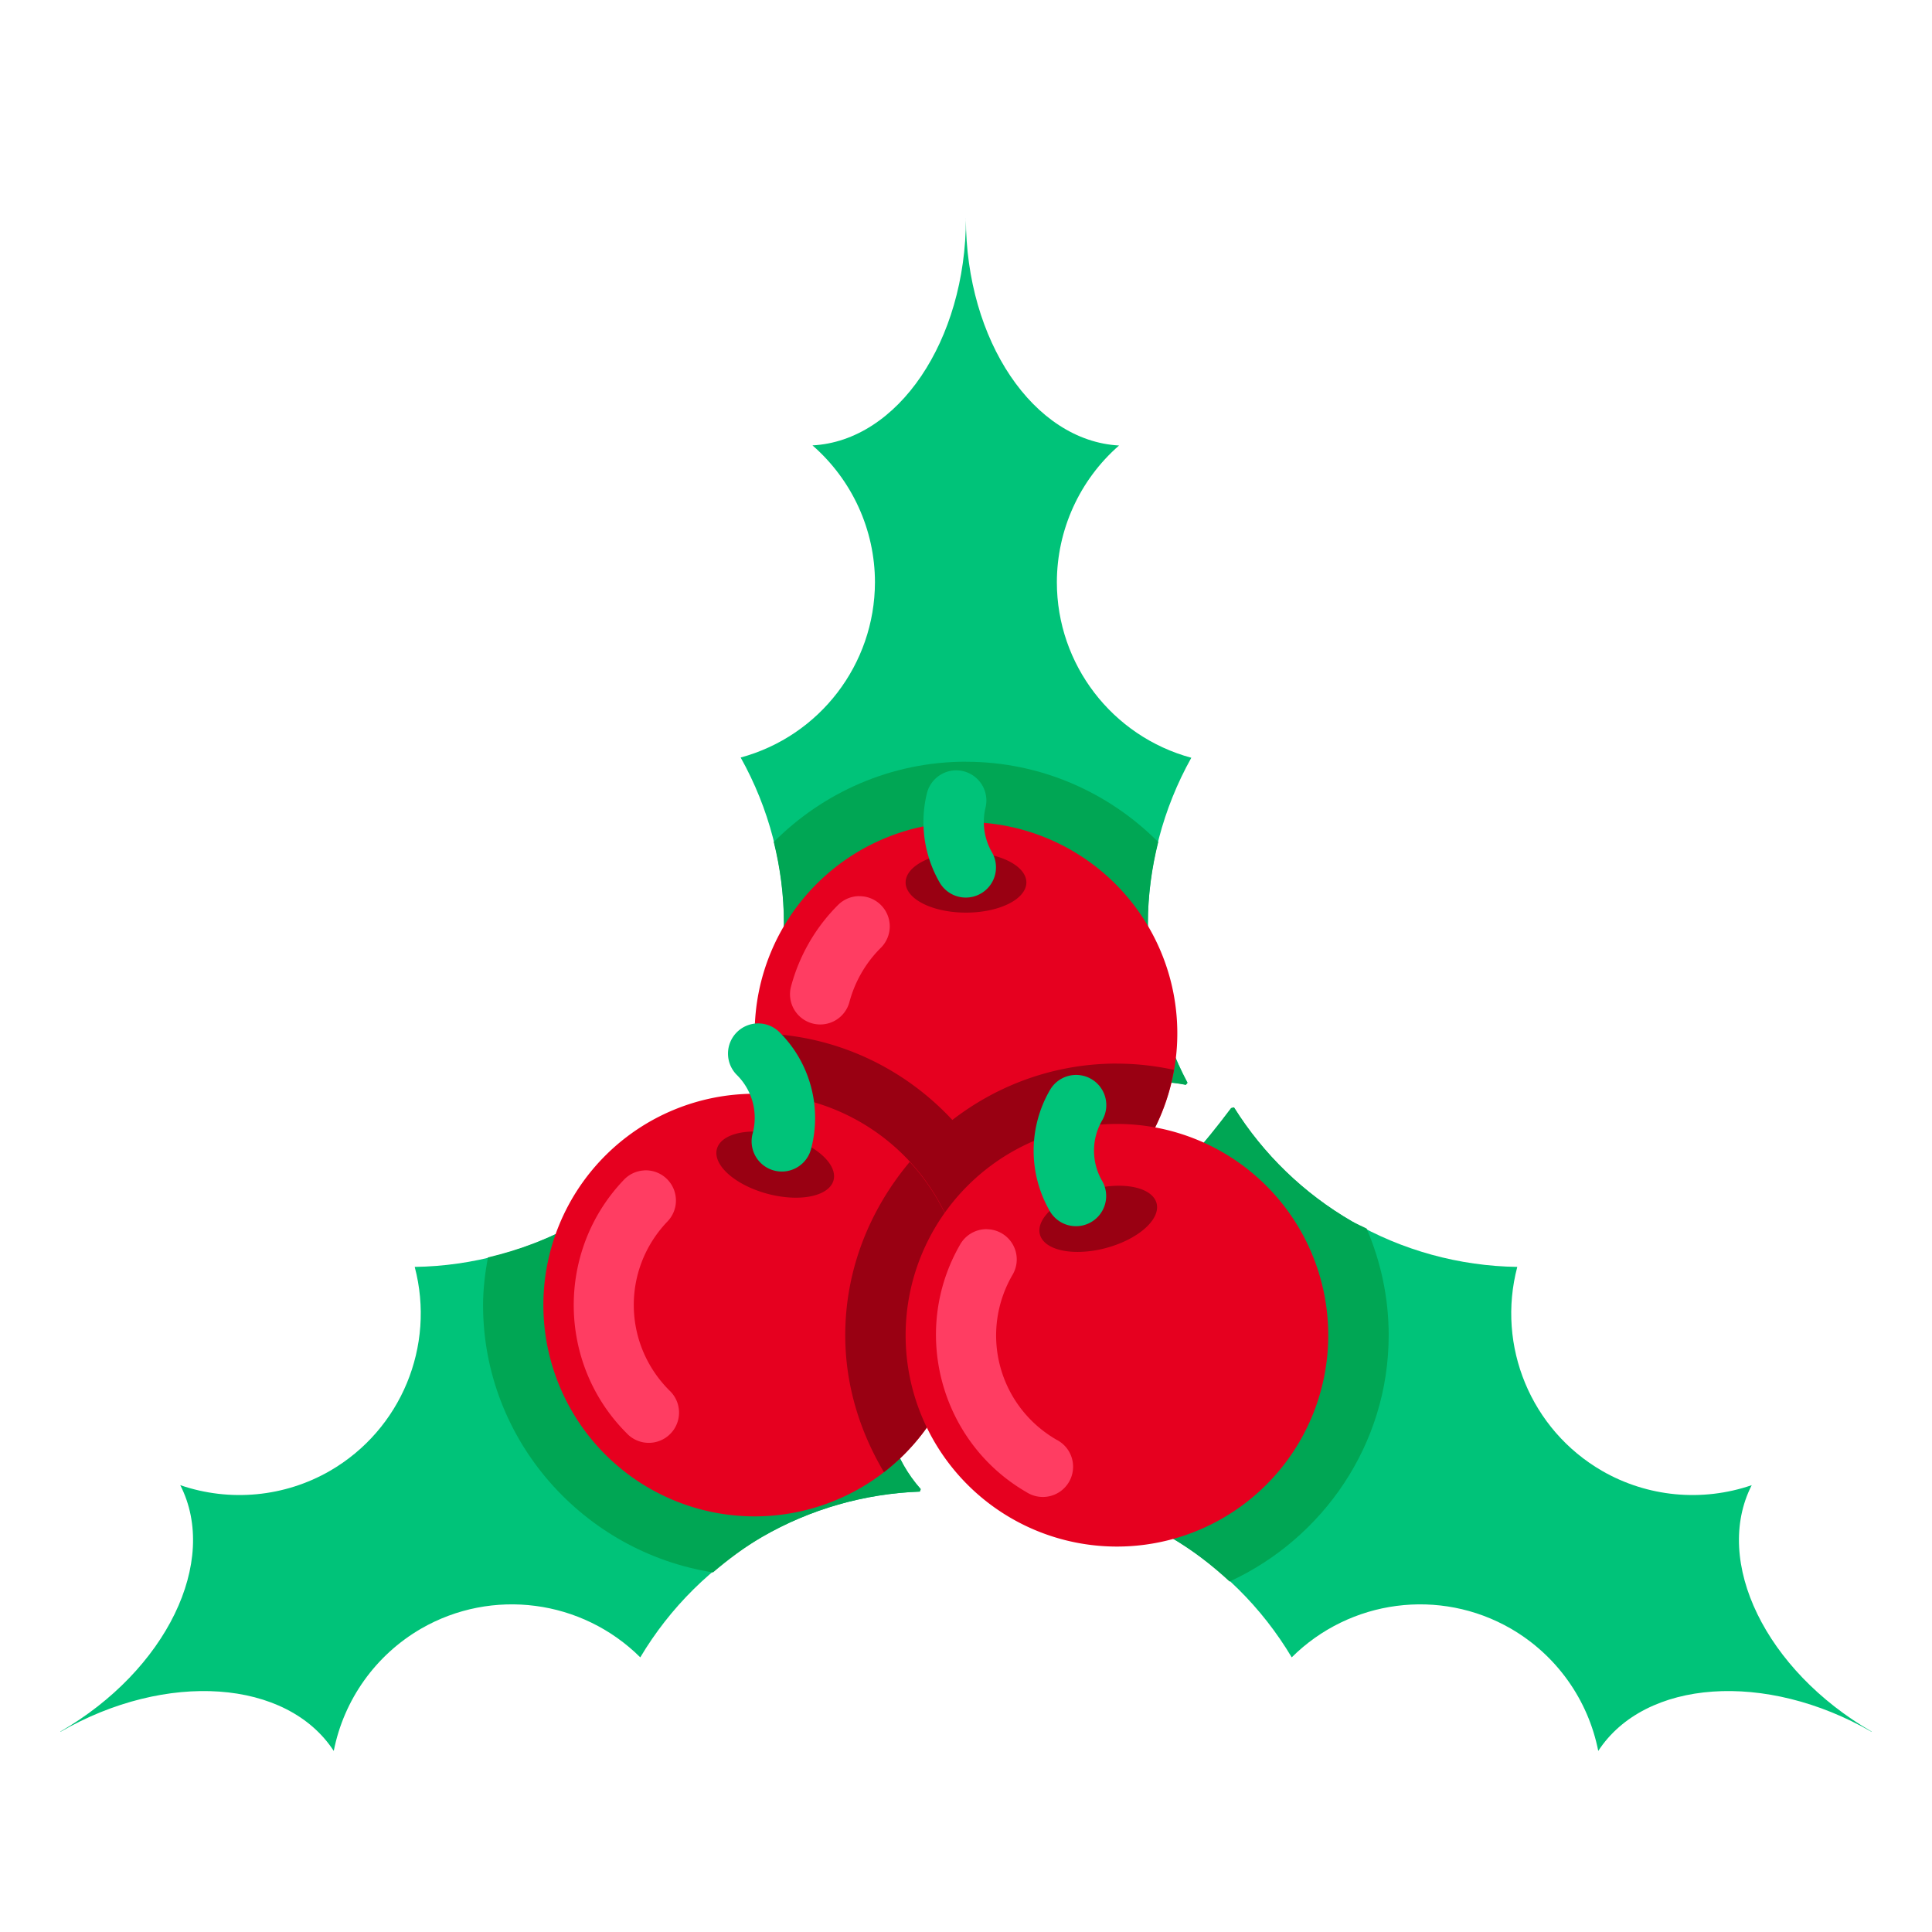 <?xml version="1.0" encoding="UTF-8" standalone="no"?>
<!-- Created with Inkscape (http://www.inkscape.org/) -->

<svg
   xmlns:dc="http://purl.org/dc/elements/1.1/"
   xmlns:cc="http://creativecommons.org/ns#"
   xmlns:rdf="http://www.w3.org/1999/02/22-rdf-syntax-ns#"
   xmlns:svg="http://www.w3.org/2000/svg"
   xmlns="http://www.w3.org/2000/svg"
   xmlns:sodipodi="http://sodipodi.sourceforge.net/DTD/sodipodi-0.dtd"
   xmlns:inkscape="http://www.inkscape.org/namespaces/inkscape"
   width="32"
   height="32"
   viewBox="0 0 32 32"
   id="svg4244"
   version="1.1"
   inkscape:version="0.91 r13725"
   sodipodi:docname="25.svg">
  <defs
     id="defs4246" />
  <sodipodi:namedview
     id="base"
     pagecolor="#ffffff"
     bordercolor="#666666"
     borderopacity="1.0"
     inkscape:pageopacity="0.0"
     inkscape:pageshadow="2"
     inkscape:zoom="4"
     inkscape:cx="-7.403004"
     inkscape:cy="-17.081054"
     inkscape:document-units="px"
     inkscape:current-layer="g4783"
     showgrid="true"
     units="px"
     inkscape:window-width="1366"
     inkscape:window-height="705"
     inkscape:window-x="-8"
     inkscape:window-y="-8"
     inkscape:window-maximized="1"
     inkscape:snap-bbox="true"
     inkscape:bbox-paths="true"
     inkscape:bbox-nodes="true"
     inkscape:snap-bbox-edge-midpoints="true"
     inkscape:snap-bbox-midpoints="true">
    <inkscape:grid
       type="xygrid"
       id="grid4252" />
  </sodipodi:namedview>
  <g
     inkscape:label="Layer 1"
     inkscape:groupmode="layer"
     id="layer1"
     transform="translate(0,-1020.362)">
    <g
       id="g4783"
       transform="translate(-4.259,-3.033)">
      <g
         id="g8184">
        <path
           sodipodi:nodetypes="cccccccccccccccc"
           inkscape:connector-curvature="0"
           id="path5948"
           d="m 5.259,1052.08 c 1.754,-1.012 3.753,-0.872 4.528,0.316 0.168,-0.852 0.695,-1.589 1.446,-2.025 1.178,-0.68 2.666,-0.484 3.631,0.475 0.492,-0.826 1.186,-1.513 2.017,-1.996 0.796,-0.46 1.694,-0.716 2.612,-0.75 l 0.015,-0.041 c -0.901,-1.019 -0.681,-2.478 -0.26,-4.056 -1.575,-0.421 -2.123,-0.581 -3.381,-2.254 l -0.045,-0.012 c -0.488,0.779 -1.159,1.427 -1.955,1.888 -0.834,0.481 -1.777,0.74 -2.739,0.754 0.347,1.313 -0.227,2.696 -1.402,3.377 -0.753,0.435 -1.659,0.52 -2.481,0.238 0.645,1.264 -0.232,3.067 -1.986,4.081 z"
           style="fill:#00c379;fill-opacity:1;stroke:none;stroke-width:2;stroke-linecap:round;stroke-linejoin:round;stroke-opacity:1" />
        <path
           id="path5981"
           d="m 15.822,1041.737 c -0.488,0.779 -1.159,1.428 -1.955,1.889 -0.478,0.276 -0.994,0.47 -1.527,0.596 -0.046,0.257 -0.08,0.519 -0.08,0.789 -6e-6,2.237 1.662,4.09 3.809,4.428 0.255,-0.217 0.523,-0.419 0.814,-0.588 0.796,-0.46 1.693,-0.716 2.611,-0.75 l 0.016,-0.041 c -0.434,-0.491 -0.604,-1.085 -0.621,-1.744 -0.437,0.717 -1.219,1.195 -2.129,1.195 -1.393,0 -2.5,-1.107 -2.5,-2.5 -4e-6,-1.312 0.987,-2.359 2.266,-2.477 -0.206,-0.225 -0.409,-0.457 -0.656,-0.785 l -0.047,-0.012 z m 3.189,2.197 c 0.065,0.137 0.117,0.281 0.156,0.432 0.03,-0.122 0.049,-0.239 0.082,-0.363 -0.092,-0.025 -0.153,-0.045 -0.238,-0.068 z"
           style="fill:#00a654;fill-opacity:1;stroke:none;stroke-width:2;stroke-linecap:round;stroke-linejoin:round;stroke-opacity:1"
           inkscape:connector-curvature="0" />
        <path
           sodipodi:nodetypes="cccccccccccccccc"
           inkscape:connector-curvature="0"
           id="path5923"
           d="m 20.257,1027.011 c 6.92e-4,2.025 1.121,3.686 2.537,3.763 -0.654,0.571 -1.029,1.397 -1.03,2.265 0,1.36 0.914,2.551 2.227,2.907 -0.469,0.839 -0.717,1.784 -0.72,2.745 0,0.919 0.227,1.825 0.657,2.637 l -0.028,0.033 c -1.333,-0.271 -2.487,0.649 -3.643,1.803 -1.152,-1.154 -1.565,-1.548 -3.642,-1.801 l -0.029,-0.035 c 0.431,-0.813 0.656,-1.718 0.658,-2.637 0,-0.963 -0.248,-1.909 -0.717,-2.749 1.31,-0.356 2.221,-1.544 2.224,-2.902 0,-0.87 -0.379,-1.697 -1.035,-2.268 1.417,-0.074 2.54,-1.734 2.542,-3.76 z"
           style="fill:#00c379;fill-opacity:1;stroke:none;stroke-width:2;stroke-linecap:round;stroke-linejoin:round;stroke-opacity:1" />
        <path
           id="path5977"
           d="m 20.259,1036.011 c -1.24,0 -2.367,0.51 -3.184,1.33 0.109,0.44 0.168,0.892 0.168,1.35 -0.001,0.919 -0.228,1.824 -0.658,2.637 l 0.029,0.035 c 0.592,0.072 1.039,0.16 1.416,0.27 -0.169,-0.338 -0.271,-0.714 -0.271,-1.121 -3e-6,-1.393 1.107,-2.5 2.5,-2.5 1.393,0 2.5,1.107 2.5,2.5 1e-6,0.345 -0.07,0.669 -0.193,0.967 0.428,-0.154 0.87,-0.209 1.334,-0.115 l 0.027,-0.033 c -0.43,-0.813 -0.656,-1.719 -0.656,-2.639 0.001,-0.457 0.062,-0.909 0.172,-1.35 -0.816,-0.82 -1.943,-1.33 -3.184,-1.33 z m -0.182,6.982 c 0.063,0.063 0.112,0.104 0.18,0.172 0.062,-0.062 0.124,-0.112 0.186,-0.172 -0.062,0 -0.121,0.018 -0.184,0.018 -0.062,0 -0.121,-0.013 -0.182,-0.018 z"
           style="fill:#00a654;fill-opacity:1;stroke:none;stroke-width:2;stroke-linecap:round;stroke-linejoin:round;stroke-opacity:1"
           inkscape:connector-curvature="0" />
        <path
           style="fill:#00c379;fill-opacity:1;stroke:none;stroke-width:2;stroke-linecap:round;stroke-linejoin:round;stroke-opacity:1"
           d="m 35.259,1052.08 c -1.754,-1.012 -3.753,-0.872 -4.528,0.316 -0.168,-0.852 -0.695,-1.589 -1.446,-2.025 -1.178,-0.68 -2.666,-0.484 -3.631,0.475 -0.492,-0.826 -1.186,-1.513 -2.017,-1.996 -0.796,-0.46 -1.694,-0.716 -2.612,-0.75 l -0.015,-0.041 c 0.901,-1.019 0.681,-2.478 0.26,-4.056 1.575,-0.421 2.123,-0.581 3.381,-2.254 l 0.045,-0.012 c 0.488,0.779 1.159,1.427 1.955,1.888 0.834,0.481 1.777,0.74 2.739,0.754 -0.347,1.313 0.227,2.696 1.402,3.377 0.753,0.435 1.659,0.52 2.481,0.238 -0.645,1.264 0.232,3.067 1.986,4.081 z"
           id="path5946"
           inkscape:connector-curvature="0"
           sodipodi:nodetypes="cccccccccccccccc" />
        <path
           id="circle5931"
           d="m 23.759,1040.511 a 3.5,3.5 0 0 1 -3.5,3.5 3.5,3.5 0 0 1 -3.5,-3.5 3.5,3.5 0 0 1 3.5,-3.5 3.5,3.5 0 0 1 3.5,3.5 z"
           style="fill:#e6001f;fill-opacity:1;stroke:none;stroke-width:2;stroke-linecap:round;stroke-linejoin:round;stroke-opacity:1" />
        <path
           id="path5979"
           d="m 24.697,1041.737 -0.047,0.012 c -0.483,0.642 -0.86,1.061 -1.232,1.357 1.066,0.286 1.842,1.242 1.842,2.404 3e-6,1.393 -1.107,2.5 -2.5,2.5 -0.532,0 -1.021,-0.164 -1.424,-0.441 -0.088,0.172 -0.191,0.337 -0.326,0.49 l 0.016,0.041 c 0.919,0.034 1.815,0.29 2.611,0.75 0.358,0.208 0.686,0.461 0.988,0.74 1.547,-0.714 2.635,-2.273 2.635,-4.08 2e-6,-0.625 -0.132,-1.223 -0.365,-1.766 -0.08,-0.041 -0.164,-0.074 -0.242,-0.119 -0.796,-0.461 -1.467,-1.109 -1.955,-1.889 z"
           style="fill:#00a654;fill-opacity:1;stroke:none;stroke-width:2;stroke-linecap:round;stroke-linejoin:round;stroke-opacity:1"
           inkscape:connector-curvature="0" />
        <path
           id="circle5961"
           d="m 22.759,1041.011 c -1.803,0 -3.358,1.081 -4.074,2.623 a 3.5,3.5 0 0 0 1.574,0.377 3.5,3.5 0 0 0 0.539,-0.045 c 0.444,-0.566 1.123,-0.931 1.902,-0.949 a 3.5,3.5 0 0 0 1.002,-1.902 c -0.305,-0.066 -0.62,-0.103 -0.943,-0.103 z"
           style="color:#000000;font-style:normal;font-variant:normal;font-weight:normal;font-stretch:normal;font-size:medium;line-height:normal;font-family:sans-serif;text-indent:0;text-align:start;text-decoration:none;text-decoration-line:none;text-decoration-style:solid;text-decoration-color:#000000;letter-spacing:normal;word-spacing:normal;text-transform:none;direction:ltr;block-progression:tb;writing-mode:lr-tb;baseline-shift:baseline;text-anchor:start;white-space:normal;clip-rule:nonzero;display:inline;overflow:visible;visibility:visible;opacity:1;isolation:auto;mix-blend-mode:normal;color-interpolation:sRGB;color-interpolation-filters:linearRGB;solid-color:#000000;solid-opacity:1;fill:#990012;fill-opacity:1;fill-rule:nonzero;stroke:none;stroke-width:2;stroke-linecap:round;stroke-linejoin:round;stroke-miterlimit:4;stroke-dasharray:none;stroke-dashoffset:0;stroke-opacity:1;color-rendering:auto;image-rendering:auto;shape-rendering:auto;text-rendering:auto;enable-background:accumulate"
           inkscape:connector-curvature="0" />
        <path
           id="circle5953"
           d="m 16.759,1040.511 a 3.5,3.5 0 0 0 0.713,2.111 c 0.612,0.18 1.118,0.581 1.434,1.117 a 3.5,3.5 0 0 0 1.354,0.272 3.5,3.5 0 0 0 0.846,-0.107 c -0.499,-1.941 -2.256,-3.393 -4.346,-3.393 z"
           style="color:#000000;font-style:normal;font-variant:normal;font-weight:normal;font-stretch:normal;font-size:medium;line-height:normal;font-family:sans-serif;text-indent:0;text-align:start;text-decoration:none;text-decoration-line:none;text-decoration-style:solid;text-decoration-color:#000000;letter-spacing:normal;word-spacing:normal;text-transform:none;direction:ltr;block-progression:tb;writing-mode:lr-tb;baseline-shift:baseline;text-anchor:start;white-space:normal;clip-rule:nonzero;display:inline;overflow:visible;visibility:visible;opacity:1;isolation:auto;mix-blend-mode:normal;color-interpolation:sRGB;color-interpolation-filters:linearRGB;solid-color:#000000;solid-opacity:1;fill:#990012;fill-opacity:1;fill-rule:nonzero;stroke:none;stroke-width:2;stroke-linecap:round;stroke-linejoin:round;stroke-miterlimit:4;stroke-dasharray:none;stroke-dashoffset:0;stroke-opacity:1;color-rendering:auto;image-rendering:auto;shape-rendering:auto;text-rendering:auto;enable-background:accumulate"
           inkscape:connector-curvature="0" />
        <path
           id="path5927"
           d="m 20.259,1045.011 a 3.5,3.5 0 0 1 -3.5,3.5 3.5,3.5 0 0 1 -3.5,-3.5 3.5,3.5 0 0 1 3.5,-3.5 3.5,3.5 0 0 1 3.5,3.5 z"
           style="fill:#e6001f;fill-opacity:1;stroke:none;stroke-width:2;stroke-linecap:round;stroke-linejoin:round;stroke-opacity:1" />
        <path
           id="circle5969"
           d="m 19.327,1042.64 c -0.657,0.783 -1.068,1.777 -1.068,2.871 -2e-6,0.83 0.244,1.598 0.641,2.268 a 3.5,3.5 0 0 0 1.359,-2.768 3.5,3.5 0 0 0 -0.932,-2.371 z"
           style="color:#000000;font-style:normal;font-variant:normal;font-weight:normal;font-stretch:normal;font-size:medium;line-height:normal;font-family:sans-serif;text-indent:0;text-align:start;text-decoration:none;text-decoration-line:none;text-decoration-style:solid;text-decoration-color:#000000;letter-spacing:normal;word-spacing:normal;text-transform:none;direction:ltr;block-progression:tb;writing-mode:lr-tb;baseline-shift:baseline;text-anchor:start;white-space:normal;clip-rule:nonzero;display:inline;overflow:visible;visibility:visible;opacity:1;isolation:auto;mix-blend-mode:normal;color-interpolation:sRGB;color-interpolation-filters:linearRGB;solid-color:#000000;solid-opacity:1;fill:#990012;fill-opacity:1;fill-rule:nonzero;stroke:none;stroke-width:2;stroke-linecap:round;stroke-linejoin:round;stroke-miterlimit:4;stroke-dasharray:none;stroke-dashoffset:0;stroke-opacity:1;color-rendering:auto;image-rendering:auto;shape-rendering:auto;text-rendering:auto;enable-background:accumulate"
           inkscape:connector-curvature="0" />
        <path
           id="circle5929"
           d="m 26.259,1045.511 a 3.5,3.5 0 0 1 -3.5,3.5 3.5,3.5 0 0 1 -3.5,-3.5 3.5,3.5 0 0 1 3.5,-3.5 3.5,3.5 0 0 1 3.5,3.5 z"
           style="fill:#e6001f;fill-opacity:1;stroke:none;stroke-width:2;stroke-linecap:round;stroke-linejoin:round;stroke-opacity:1" />
        <path
           id="path6001"
           d="m 287.505,1002.567 a 1,0.5 0 0 1 -1,0.5 1,0.5 0 0 1 -1,-0.5 1,0.5 0 0 1 1,-0.5 1,0.5 0 0 1 1,0.5 z"
           style="fill:#990012;fill-opacity:1;stroke:none;stroke-width:2;stroke-linecap:round;stroke-linejoin:round;stroke-opacity:1"
           transform="matrix(0.966,0.259,-0.259,0.966,0,0)" />
        <path
           id="ellipse6003"
           d="m 21.259,1038.011 a 1,0.5 0 0 1 -1,0.5 1,0.5 0 0 1 -1,-0.5 1,0.5 0 0 1 1,-0.5 1,0.5 0 0 1 1,0.5 z"
           style="fill:#990012;fill-opacity:1;stroke:none;stroke-width:2;stroke-linecap:round;stroke-linejoin:round;stroke-opacity:1" />
        <path
           id="ellipse6005"
           d="m 249.543,1013.675 a 1,0.5 0 0 1 -1,0.5 1,0.5 0 0 1 -1,-0.5 1,0.5 0 0 1 1,-0.5 1,0.5 0 0 1 1,0.5 z"
           style="fill:#990012;fill-opacity:1;stroke:none;stroke-width:2;stroke-linecap:round;stroke-linejoin:round;stroke-opacity:1"
           transform="matrix(-0.966,0.259,0.259,0.966,0,0)" />
        <path
           inkscape:connector-curvature="0"
           id="circle6007"
           d="m 18.48,1038.238 a 0.5,0.5 0 0 0 -0.344,0.15 c -0.372,0.372 -0.639,0.837 -0.775,1.346 a 0.5,0.5 0 1 0 0.967,0.258 c 0.091,-0.339 0.269,-0.648 0.518,-0.896 a 0.5,0.5 0 0 0 -0.365,-0.857 z"
           style="color:#000000;font-style:normal;font-variant:normal;font-weight:normal;font-stretch:normal;font-size:medium;line-height:normal;font-family:sans-serif;text-indent:0;text-align:start;text-decoration:none;text-decoration-line:none;text-decoration-style:solid;text-decoration-color:#000000;letter-spacing:normal;word-spacing:normal;text-transform:none;direction:ltr;block-progression:tb;writing-mode:lr-tb;baseline-shift:baseline;text-anchor:start;white-space:normal;clip-rule:nonzero;display:inline;overflow:visible;visibility:visible;opacity:1;isolation:auto;mix-blend-mode:normal;color-interpolation:sRGB;color-interpolation-filters:linearRGB;solid-color:#000000;solid-opacity:1;fill:#ff3d62;fill-opacity:1;fill-rule:nonzero;stroke:none;stroke-width:1;stroke-linecap:round;stroke-linejoin:round;stroke-miterlimit:4;stroke-dasharray:none;stroke-dashoffset:0;stroke-opacity:1;color-rendering:auto;image-rendering:auto;shape-rendering:auto;text-rendering:auto;enable-background:accumulate" />
        <path
           inkscape:connector-curvature="0"
           id="circle6009"
           d="m 14.928,1042.781 a 0.5,0.5 0 0 0 -0.34,0.16 c -1.12,1.175 -1.099,3.043 0.049,4.191 a 0.501,0.501 0 1 0 0.709,-0.707 c -0.772,-0.772 -0.788,-2.005 -0.035,-2.795 a 0.5,0.5 0 0 0 -0.383,-0.85 z"
           style="color:#000000;font-style:normal;font-variant:normal;font-weight:normal;font-stretch:normal;font-size:medium;line-height:normal;font-family:sans-serif;text-indent:0;text-align:start;text-decoration:none;text-decoration-line:none;text-decoration-style:solid;text-decoration-color:#000000;letter-spacing:normal;word-spacing:normal;text-transform:none;direction:ltr;block-progression:tb;writing-mode:lr-tb;baseline-shift:baseline;text-anchor:start;white-space:normal;clip-rule:nonzero;display:inline;overflow:visible;visibility:visible;opacity:1;isolation:auto;mix-blend-mode:normal;color-interpolation:sRGB;color-interpolation-filters:linearRGB;solid-color:#000000;solid-opacity:1;fill:#ff3d62;fill-opacity:1;fill-rule:nonzero;stroke:none;stroke-width:1;stroke-linecap:round;stroke-linejoin:round;stroke-miterlimit:4;stroke-dasharray:none;stroke-dashoffset:0;stroke-opacity:1;color-rendering:auto;image-rendering:auto;shape-rendering:auto;text-rendering:auto;enable-background:accumulate" />
        <path
           inkscape:connector-curvature="0"
           id="circle6011"
           d="m 20.602,1043.754 a 0.5,0.5 0 0 0 -0.441,0.256 c -0.825,1.43 -0.33,3.274 1.1,4.1 a 0.501,0.501 0 1 0 0.5,-0.867 c -0.962,-0.555 -1.288,-1.771 -0.732,-2.732 a 0.5,0.5 0 0 0 -0.426,-0.756 z"
           style="color:#000000;font-style:normal;font-variant:normal;font-weight:normal;font-stretch:normal;font-size:medium;line-height:normal;font-family:sans-serif;text-indent:0;text-align:start;text-decoration:none;text-decoration-line:none;text-decoration-style:solid;text-decoration-color:#000000;letter-spacing:normal;word-spacing:normal;text-transform:none;direction:ltr;block-progression:tb;writing-mode:lr-tb;baseline-shift:baseline;text-anchor:start;white-space:normal;clip-rule:nonzero;display:inline;overflow:visible;visibility:visible;opacity:1;isolation:auto;mix-blend-mode:normal;color-interpolation:sRGB;color-interpolation-filters:linearRGB;solid-color:#000000;solid-opacity:1;fill:#ff3d62;fill-opacity:1;fill-rule:nonzero;stroke:none;stroke-width:1;stroke-linecap:round;stroke-linejoin:round;stroke-miterlimit:4;stroke-dasharray:none;stroke-dashoffset:0;stroke-opacity:1;color-rendering:auto;image-rendering:auto;shape-rendering:auto;text-rendering:auto;enable-background:accumulate" />
        <path
           inkscape:connector-curvature="0"
           id="path6013"
           d="m 16.83,1040.346 a 0.5,0.5 0 0 1 0.344,0.15 c 0.505,0.505 0.702,1.242 0.518,1.932 a 0.5,0.5 0 0 1 -0.967,-0.258 c 0.093,-0.346 -0.005,-0.714 -0.258,-0.967 a 0.5,0.5 0 0 1 0.363,-0.857 z"
           style="color:#000000;font-style:normal;font-variant:normal;font-weight:normal;font-stretch:normal;font-size:medium;line-height:normal;font-family:sans-serif;text-indent:0;text-align:start;text-decoration:none;text-decoration-line:none;text-decoration-style:solid;text-decoration-color:#000000;letter-spacing:normal;word-spacing:normal;text-transform:none;direction:ltr;block-progression:tb;writing-mode:lr-tb;baseline-shift:baseline;text-anchor:start;white-space:normal;clip-rule:nonzero;display:inline;overflow:visible;visibility:visible;opacity:1;isolation:auto;mix-blend-mode:normal;color-interpolation:sRGB;color-interpolation-filters:linearRGB;solid-color:#000000;solid-opacity:1;fill:#00c379;fill-opacity:1;fill-rule:nonzero;stroke:none;stroke-width:1;stroke-linecap:round;stroke-linejoin:round;stroke-miterlimit:4;stroke-dasharray:none;stroke-dashoffset:0;stroke-opacity:1;color-rendering:auto;image-rendering:auto;shape-rendering:auto;text-rendering:auto;enable-background:accumulate" />
        <path
           inkscape:connector-curvature="0"
           id="path6015"
           d="m 21.94,1041.22 a 0.5,0.5 0 0 0 -0.293,0.234 c -0.357,0.618 -0.357,1.382 1.7e-5,2 a 0.5,0.5 0 0 0 0.867,-0.499 c -0.179,-0.31 -0.18,-0.691 -0.001,-1.001 a 0.5,0.5 0 0 0 -0.573,-0.734 z"
           style="color:#000000;font-style:normal;font-variant:normal;font-weight:normal;font-stretch:normal;font-size:medium;line-height:normal;font-family:sans-serif;text-indent:0;text-align:start;text-decoration:none;text-decoration-line:none;text-decoration-style:solid;text-decoration-color:#000000;letter-spacing:normal;word-spacing:normal;text-transform:none;direction:ltr;block-progression:tb;writing-mode:lr-tb;baseline-shift:baseline;text-anchor:start;white-space:normal;clip-rule:nonzero;display:inline;overflow:visible;visibility:visible;opacity:1;isolation:auto;mix-blend-mode:normal;color-interpolation:sRGB;color-interpolation-filters:linearRGB;solid-color:#000000;solid-opacity:1;fill:#00c379;fill-opacity:1;fill-rule:nonzero;stroke:none;stroke-width:1;stroke-linecap:round;stroke-linejoin:round;stroke-miterlimit:4;stroke-dasharray:none;stroke-dashoffset:0;stroke-opacity:1;color-rendering:auto;image-rendering:auto;shape-rendering:auto;text-rendering:auto;enable-background:accumulate" />
        <path
           inkscape:connector-curvature="0"
           id="path6017"
           d="m 19.959,1036.174 a 0.5,0.5 0 0 0 -0.35,0.371 c -0.119,0.498 -0.043,1.022 0.213,1.466 a 0.5,0.5 0 1 0 0.867,-0.499 c -0.128,-0.222 -0.167,-0.484 -0.108,-0.734 a 0.5,0.5 0 0 0 -0.623,-0.604 z"
           style="color:#000000;font-style:normal;font-variant:normal;font-weight:normal;font-stretch:normal;font-size:medium;line-height:normal;font-family:sans-serif;text-indent:0;text-align:start;text-decoration:none;text-decoration-line:none;text-decoration-style:solid;text-decoration-color:#000000;letter-spacing:normal;word-spacing:normal;text-transform:none;direction:ltr;block-progression:tb;writing-mode:lr-tb;baseline-shift:baseline;text-anchor:start;white-space:normal;clip-rule:nonzero;display:inline;overflow:visible;visibility:visible;opacity:1;isolation:auto;mix-blend-mode:normal;color-interpolation:sRGB;color-interpolation-filters:linearRGB;solid-color:#000000;solid-opacity:1;fill:#00c379;fill-opacity:1;fill-rule:nonzero;stroke:none;stroke-width:1;stroke-linecap:round;stroke-linejoin:round;stroke-miterlimit:4;stroke-dasharray:none;stroke-dashoffset:0;stroke-opacity:1;color-rendering:auto;image-rendering:auto;shape-rendering:auto;text-rendering:auto;enable-background:accumulate" />
      </g>
    </g>
  </g>
</svg>
